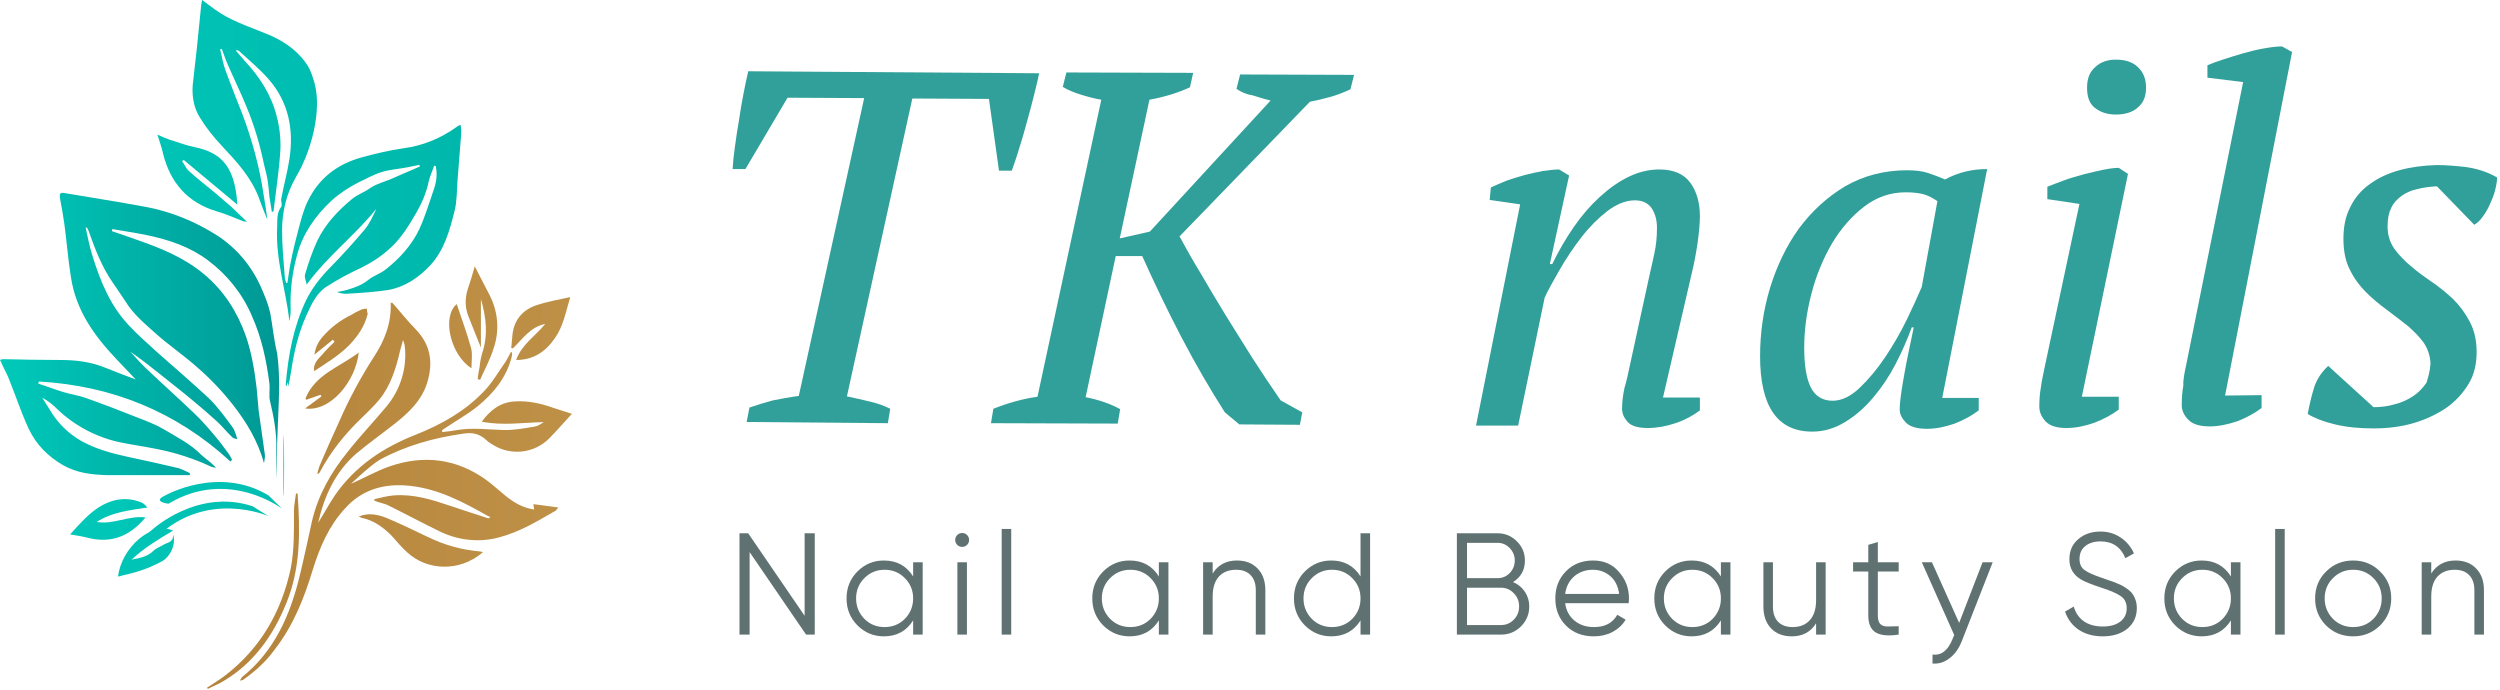 <svg width="210" height="58" viewBox="0 0 210 58" fill="none" xmlns="http://www.w3.org/2000/svg">
<path d="M67.588 51.726V44.796H68.439V53.307H67.71L62.968 46.377V53.307H62.117V44.796H62.847L67.588 51.726Z" fill="#5F7271"/>
<path d="M76.703 48.419V47.228H77.505V53.307H76.703V52.115C76.143 53.007 75.325 53.453 74.247 53.453C73.379 53.453 72.638 53.145 72.022 52.529C71.414 51.913 71.11 51.159 71.11 50.267C71.11 49.376 71.414 48.622 72.022 48.006C72.638 47.39 73.379 47.082 74.247 47.082C75.325 47.082 76.143 47.528 76.703 48.419ZM72.605 51.981C73.067 52.444 73.635 52.674 74.307 52.674C74.98 52.674 75.547 52.444 76.01 51.981C76.472 51.503 76.703 50.932 76.703 50.267C76.703 49.594 76.472 49.027 76.01 48.565C75.547 48.095 74.98 47.86 74.307 47.86C73.635 47.86 73.067 48.095 72.605 48.565C72.143 49.027 71.912 49.594 71.912 50.267C71.912 50.932 72.143 51.503 72.605 51.981Z" fill="#5F7271"/>
<path d="M81.404 45.356C81.404 45.518 81.348 45.655 81.234 45.769C81.121 45.882 80.983 45.939 80.821 45.939C80.659 45.939 80.521 45.882 80.407 45.769C80.294 45.655 80.237 45.518 80.237 45.356C80.237 45.194 80.294 45.056 80.407 44.942C80.521 44.829 80.659 44.772 80.821 44.772C80.983 44.772 81.121 44.829 81.234 44.942C81.348 45.056 81.404 45.194 81.404 45.356ZM81.222 53.307H80.42V47.228H81.222V53.307Z" fill="#5F7271"/>
<path d="M84.943 53.307H84.141V44.432H84.943V53.307Z" fill="#5F7271"/>
<path d="M97.344 48.419V47.228H98.147V53.307H97.344V52.115C96.785 53.007 95.966 53.453 94.888 53.453C94.021 53.453 93.28 53.145 92.664 52.529C92.056 51.913 91.752 51.159 91.752 50.267C91.752 49.376 92.056 48.622 92.664 48.006C93.28 47.39 94.021 47.082 94.888 47.082C95.966 47.082 96.785 47.528 97.344 48.419ZM93.247 51.981C93.709 52.444 94.277 52.674 94.949 52.674C95.622 52.674 96.189 52.444 96.651 51.981C97.113 51.503 97.344 50.932 97.344 50.267C97.344 49.594 97.113 49.027 96.651 48.565C96.189 48.095 95.622 47.86 94.949 47.86C94.277 47.86 93.709 48.095 93.247 48.565C92.785 49.027 92.554 49.594 92.554 50.267C92.554 50.932 92.785 51.503 93.247 51.981Z" fill="#5F7271"/>
<path d="M103.906 47.082C104.636 47.082 105.215 47.309 105.645 47.763C106.074 48.209 106.289 48.812 106.289 49.574V53.307H105.487V49.574C105.487 49.031 105.341 48.61 105.049 48.31C104.765 48.01 104.36 47.86 103.833 47.86C103.225 47.86 102.743 48.05 102.387 48.431C102.038 48.812 101.864 49.376 101.864 50.121V53.307H101.061V47.228H101.864V48.176C102.318 47.447 102.999 47.082 103.906 47.082Z" fill="#5F7271"/>
<path d="M114.284 48.419V44.796H115.087V53.307H114.284V52.115C113.725 53.007 112.906 53.453 111.828 53.453C110.961 53.453 110.22 53.145 109.604 52.529C108.996 51.913 108.692 51.159 108.692 50.267C108.692 49.376 108.996 48.622 109.604 48.006C110.22 47.39 110.961 47.082 111.828 47.082C112.906 47.082 113.725 47.528 114.284 48.419ZM110.187 51.981C110.649 52.444 111.216 52.674 111.889 52.674C112.562 52.674 113.129 52.444 113.591 51.981C114.053 51.503 114.284 50.932 114.284 50.267C114.284 49.594 114.053 49.027 113.591 48.565C113.129 48.095 112.562 47.86 111.889 47.86C111.216 47.86 110.649 48.095 110.187 48.565C109.725 49.027 109.494 49.594 109.494 50.267C109.494 50.932 109.725 51.503 110.187 51.981Z" fill="#5F7271"/>
<path d="M127.095 48.893C127.517 49.072 127.849 49.343 128.092 49.708C128.335 50.073 128.457 50.482 128.457 50.936C128.457 51.592 128.226 52.152 127.764 52.614C127.302 53.076 126.743 53.307 126.086 53.307H122.378V44.796H125.807C126.431 44.796 126.97 45.023 127.424 45.477C127.869 45.923 128.092 46.458 128.092 47.082C128.092 47.876 127.76 48.48 127.095 48.893ZM125.807 45.599H123.229V48.565H125.807C126.196 48.565 126.532 48.423 126.816 48.14C127.099 47.84 127.241 47.487 127.241 47.082C127.241 46.685 127.099 46.336 126.816 46.036C126.532 45.745 126.196 45.599 125.807 45.599ZM123.229 52.504H126.086C126.508 52.504 126.864 52.354 127.156 52.054C127.456 51.755 127.606 51.382 127.606 50.936C127.606 50.498 127.456 50.129 127.156 49.83C126.864 49.522 126.508 49.368 126.086 49.368H123.229V52.504Z" fill="#5F7271"/>
<path d="M133.82 47.082C134.728 47.082 135.453 47.402 135.996 48.042C136.555 48.675 136.835 49.424 136.835 50.291C136.835 50.332 136.827 50.458 136.811 50.668H131.473C131.554 51.276 131.814 51.763 132.252 52.127C132.689 52.492 133.236 52.674 133.893 52.674C134.817 52.674 135.469 52.33 135.85 51.641L136.555 52.054C136.288 52.492 135.919 52.837 135.449 53.088C134.987 53.331 134.464 53.453 133.881 53.453C132.924 53.453 132.146 53.153 131.546 52.553C130.947 51.953 130.647 51.191 130.647 50.267C130.647 49.351 130.943 48.593 131.534 47.994C132.126 47.386 132.888 47.082 133.82 47.082ZM133.82 47.86C133.188 47.86 132.657 48.046 132.227 48.419C131.806 48.792 131.554 49.282 131.473 49.89H136.008C135.919 49.242 135.672 48.743 135.267 48.395C134.845 48.038 134.363 47.86 133.82 47.86Z" fill="#5F7271"/>
<path d="M144.555 48.419V47.228H145.357V53.307H144.555V52.115C143.996 53.007 143.177 53.453 142.099 53.453C141.232 53.453 140.49 53.145 139.874 52.529C139.266 51.913 138.962 51.159 138.962 50.267C138.962 49.376 139.266 48.622 139.874 48.006C140.49 47.39 141.232 47.082 142.099 47.082C143.177 47.082 143.996 47.528 144.555 48.419ZM140.458 51.981C140.92 52.444 141.487 52.674 142.16 52.674C142.833 52.674 143.4 52.444 143.862 51.981C144.324 51.503 144.555 50.932 144.555 50.267C144.555 49.594 144.324 49.027 143.862 48.565C143.4 48.095 142.833 47.86 142.16 47.86C141.487 47.86 140.92 48.095 140.458 48.565C139.996 49.027 139.765 49.594 139.765 50.267C139.765 50.932 139.996 51.503 140.458 51.981Z" fill="#5F7271"/>
<path d="M152.551 50.413V47.228H153.354V53.307H152.551V52.358C152.098 53.088 151.417 53.453 150.509 53.453C149.779 53.453 149.2 53.23 148.77 52.784C148.341 52.33 148.126 51.722 148.126 50.96V47.228H148.928V50.96C148.928 51.503 149.07 51.925 149.354 52.225C149.646 52.525 150.055 52.674 150.582 52.674C151.19 52.674 151.668 52.484 152.016 52.103C152.373 51.722 152.551 51.159 152.551 50.413Z" fill="#5F7271"/>
<path d="M159.489 47.228V48.006H157.738V51.69C157.738 52.022 157.803 52.261 157.933 52.407C158.062 52.545 158.257 52.618 158.516 52.626C158.776 52.626 159.1 52.618 159.489 52.602V53.307C158.622 53.436 157.977 53.376 157.556 53.124C157.142 52.865 156.936 52.387 156.936 51.69V48.006H155.659V47.228H156.936V45.769L157.738 45.526V47.228H159.489Z" fill="#5F7271"/>
<path d="M164.568 52.322L166.537 47.228H167.388L164.787 53.866C164.543 54.482 164.203 54.956 163.765 55.288C163.336 55.629 162.858 55.779 162.331 55.738V54.984C163.06 55.074 163.615 54.652 163.996 53.72L164.154 53.343L161.431 47.228H162.282L164.568 52.322Z" fill="#5F7271"/>
<path d="M176.625 53.453C175.847 53.453 175.179 53.27 174.619 52.905C174.068 52.533 173.683 52.022 173.464 51.374L174.194 50.948C174.348 51.483 174.631 51.896 175.045 52.188C175.466 52.48 175.997 52.626 176.637 52.626C177.262 52.626 177.752 52.488 178.109 52.212C178.465 51.937 178.643 51.564 178.643 51.094C178.643 50.648 178.481 50.312 178.157 50.085C177.841 49.858 177.306 49.623 176.552 49.38C175.653 49.08 175.069 48.845 174.802 48.675C174.153 48.285 173.829 47.722 173.829 46.985C173.829 46.263 174.08 45.696 174.583 45.283C175.077 44.861 175.697 44.65 176.443 44.65C177.083 44.65 177.651 44.821 178.145 45.161C178.639 45.493 179.008 45.935 179.251 46.486L178.534 46.887C178.145 45.947 177.448 45.477 176.443 45.477C175.908 45.477 175.478 45.611 175.154 45.878C174.838 46.138 174.68 46.494 174.68 46.948C174.68 47.378 174.826 47.694 175.118 47.897C175.418 48.107 175.9 48.322 176.565 48.541L177.221 48.772C177.359 48.812 177.553 48.885 177.805 48.991C178.08 49.096 178.271 49.185 178.376 49.258C178.806 49.517 179.077 49.757 179.191 49.975C179.393 50.3 179.495 50.664 179.495 51.07C179.495 51.791 179.231 52.37 178.704 52.808C178.177 53.238 177.484 53.453 176.625 53.453Z" fill="#5F7271"/>
<path d="M187.396 48.419V47.228H188.199V53.307H187.396V52.115C186.837 53.007 186.018 53.453 184.94 53.453C184.073 53.453 183.331 53.145 182.716 52.529C182.108 51.913 181.804 51.159 181.804 50.267C181.804 49.376 182.108 48.622 182.716 48.006C183.331 47.39 184.073 47.082 184.94 47.082C186.018 47.082 186.837 47.528 187.396 48.419ZM183.299 51.981C183.761 52.444 184.328 52.674 185.001 52.674C185.674 52.674 186.241 52.444 186.703 51.981C187.165 51.503 187.396 50.932 187.396 50.267C187.396 49.594 187.165 49.027 186.703 48.565C186.241 48.095 185.674 47.86 185.001 47.86C184.328 47.86 183.761 48.095 183.299 48.565C182.837 49.027 182.606 49.594 182.606 50.267C182.606 50.932 182.837 51.503 183.299 51.981Z" fill="#5F7271"/>
<path d="M191.916 53.307H191.113V44.432H191.916V53.307Z" fill="#5F7271"/>
<path d="M199.928 52.541C199.304 53.149 198.55 53.453 197.667 53.453C196.767 53.453 196.009 53.149 195.393 52.541C194.777 51.925 194.469 51.167 194.469 50.267C194.469 49.368 194.777 48.614 195.393 48.006C196.009 47.39 196.767 47.082 197.667 47.082C198.558 47.082 199.312 47.39 199.928 48.006C200.552 48.614 200.864 49.368 200.864 50.267C200.864 51.159 200.552 51.917 199.928 52.541ZM195.965 51.981C196.427 52.444 196.994 52.674 197.667 52.674C198.34 52.674 198.907 52.444 199.369 51.981C199.831 51.503 200.062 50.932 200.062 50.267C200.062 49.594 199.831 49.027 199.369 48.565C198.907 48.095 198.34 47.86 197.667 47.86C196.994 47.86 196.427 48.095 195.965 48.565C195.503 49.027 195.272 49.594 195.272 50.267C195.272 50.932 195.503 51.503 195.965 51.981Z" fill="#5F7271"/>
<path d="M206.268 47.082C206.997 47.082 207.577 47.309 208.006 47.763C208.436 48.209 208.651 48.812 208.651 49.574V53.307H207.848V49.574C207.848 49.031 207.702 48.61 207.411 48.31C207.127 48.01 206.722 47.86 206.195 47.86C205.587 47.86 205.105 48.05 204.748 48.431C204.4 48.812 204.225 49.376 204.225 50.121V53.307H203.423V47.228H204.225V48.176C204.679 47.447 205.36 47.082 206.268 47.082Z" fill="#5F7271"/>
<path d="M74.782 34.336L74.58 35.548L62.717 35.447L62.953 34.235C63.627 34 64.301 33.798 64.941 33.629C65.615 33.495 66.323 33.36 67.098 33.259L72.591 8.241L66.154 8.208L62.616 14.201H61.537C61.571 13.629 61.638 12.989 61.739 12.282C61.84 11.575 61.941 10.834 62.076 10.093C62.177 9.353 62.312 8.612 62.447 7.905C62.582 7.198 62.717 6.558 62.852 5.986L87.285 6.154C87.184 6.726 87.015 7.332 86.847 8.039C86.678 8.747 86.476 9.454 86.274 10.194C86.072 10.935 85.87 11.676 85.634 12.383C85.431 13.09 85.195 13.764 84.993 14.336H83.915L83.072 8.309L76.635 8.275L71.142 33.293C71.816 33.427 72.456 33.596 73.063 33.73C73.67 33.865 74.243 34.067 74.782 34.336Z" fill="#32A09A"/>
<path d="M103.866 7.467L104.169 6.255L113.741 6.289L113.437 7.501C112.932 7.736 112.359 7.972 111.752 8.14C111.146 8.309 110.573 8.444 110.034 8.545L99.081 19.858C99.586 20.801 100.159 21.811 100.833 22.922C101.473 24.033 102.181 25.212 102.923 26.424C103.664 27.636 104.439 28.848 105.214 30.094C106.023 31.34 106.798 32.518 107.573 33.629L109.393 34.639L109.191 35.683L104.102 35.65L102.889 34.639C101.642 32.687 100.429 30.599 99.249 28.343C98.07 26.087 96.991 23.831 95.946 21.508H93.722L91.194 33.36C92.34 33.596 93.318 33.932 94.093 34.37L93.891 35.582L83.241 35.548L83.443 34.336C84.724 33.831 85.937 33.495 87.15 33.326L92.509 8.376C91.902 8.275 91.296 8.107 90.756 7.938C90.217 7.77 89.712 7.568 89.273 7.299L89.577 6.087L100.226 6.12L99.957 7.332C99.013 7.77 97.867 8.14 96.553 8.376L94.059 20.026L96.587 19.454L106.731 8.444C106.158 8.309 105.652 8.14 105.214 8.006C104.709 7.938 104.271 7.736 103.866 7.467Z" fill="#32A09A"/>
<path d="M136.894 30.767L138.41 23.797C138.612 22.922 138.781 22.114 138.949 21.373C139.118 20.632 139.185 19.892 139.185 19.151C139.185 18.511 139.05 17.972 138.747 17.501C138.444 17.063 137.972 16.828 137.332 16.828C136.59 16.828 135.815 17.131 135.006 17.737C134.231 18.343 133.49 19.084 132.816 19.959C132.142 20.834 131.535 21.744 130.996 22.686C130.457 23.629 130.018 24.404 129.749 25.01L127.525 35.751H123.986L127.693 17.164L125.132 16.794L125.233 15.75C125.637 15.548 126.075 15.38 126.547 15.178C127.053 15.009 127.558 14.841 128.064 14.706C128.569 14.572 129.075 14.471 129.58 14.37C130.086 14.302 130.524 14.235 130.962 14.235L131.805 14.74L130.187 22.181H130.389C130.928 21.07 131.535 20.026 132.209 19.05C132.883 18.073 133.625 17.232 134.4 16.524C135.175 15.817 135.984 15.245 136.826 14.841C137.669 14.437 138.511 14.235 139.387 14.235C140.567 14.235 141.443 14.605 141.983 15.346C142.522 16.087 142.791 17.03 142.791 18.141C142.791 18.747 142.724 19.521 142.589 20.464C142.454 21.373 142.286 22.248 142.084 23.057L139.691 33.394H142.791V34.471C142.218 34.909 141.544 35.279 140.736 35.548C139.927 35.818 139.152 35.953 138.41 35.953C137.601 35.953 137.028 35.784 136.725 35.447C136.422 35.111 136.253 34.74 136.253 34.336C136.253 33.798 136.321 33.225 136.455 32.586C136.624 32.047 136.759 31.407 136.894 30.767Z" fill="#32A09A"/>
<path d="M153.947 33.663C154.688 33.663 155.463 33.293 156.205 32.586C156.946 31.878 157.687 31.003 158.361 29.993C159.035 28.983 159.642 27.939 160.181 26.828C160.721 25.717 161.125 24.808 161.428 24.1L162.743 16.895C162.338 16.625 161.967 16.424 161.597 16.323C161.226 16.221 160.72 16.154 160.08 16.154C158.8 16.154 157.62 16.558 156.575 17.366C155.53 18.174 154.621 19.218 153.879 20.464C153.138 21.744 152.565 23.124 152.16 24.673C151.756 26.222 151.554 27.737 151.554 29.218C151.554 30.633 151.722 31.744 152.093 32.518C152.464 33.259 153.07 33.663 153.947 33.663ZM160.754 27.501H160.586C160.215 28.511 159.777 29.521 159.238 30.565C158.698 31.609 158.058 32.552 157.35 33.394C156.643 34.235 155.834 34.942 154.991 35.447C154.115 35.986 153.205 36.256 152.228 36.256C149.296 36.256 147.847 34.134 147.847 29.925C147.847 27.973 148.116 26.053 148.689 24.168C149.262 22.316 150.071 20.632 151.116 19.184C152.194 17.737 153.475 16.558 154.991 15.649C156.508 14.774 158.26 14.302 160.181 14.302C160.889 14.302 161.428 14.37 161.866 14.504C162.271 14.639 162.776 14.807 163.383 15.077C164.495 14.471 165.675 14.201 166.922 14.201L163.147 33.427H166.214V34.471C165.641 34.909 164.967 35.279 164.192 35.582C163.417 35.852 162.641 36.02 161.866 36.02C161.058 36.02 160.451 35.852 160.114 35.515C159.777 35.178 159.575 34.808 159.575 34.404C159.575 33.899 159.676 33.057 159.878 31.912C160.08 30.7 160.383 29.252 160.754 27.501Z" fill="#32A09A"/>
<path d="M174.673 17.131L171.977 16.727V15.683C172.381 15.514 172.887 15.346 173.392 15.144C173.931 14.942 174.471 14.807 175.044 14.639C175.617 14.504 176.122 14.37 176.628 14.269C177.133 14.168 177.571 14.1 177.976 14.1L178.751 14.605L174.875 33.326H177.976V34.404C177.403 34.841 176.695 35.212 175.92 35.515C175.145 35.784 174.37 35.953 173.594 35.953C172.786 35.953 172.213 35.784 171.842 35.414C171.505 35.044 171.303 34.639 171.303 34.168C171.303 33.596 171.336 33.057 171.438 32.518C171.505 31.979 171.64 31.407 171.775 30.734L174.673 17.131ZM175.313 7.366C175.313 6.625 175.515 6.053 175.987 5.649C176.425 5.211 177.032 5.009 177.74 5.009C178.515 5.009 179.155 5.211 179.593 5.649C180.031 6.053 180.267 6.625 180.267 7.366C180.267 8.073 180.065 8.612 179.593 9.016C179.155 9.42 178.515 9.622 177.74 9.622C176.998 9.622 176.425 9.42 175.954 9.05C175.482 8.679 175.313 8.073 175.313 7.366Z" fill="#32A09A"/>
<path d="M183.637 30.666L188.423 6.895L185.424 6.524V5.48C185.828 5.312 186.266 5.144 186.805 4.975C187.311 4.807 187.884 4.639 188.457 4.47C189.03 4.302 189.603 4.167 190.176 4.066C190.749 3.965 191.254 3.898 191.692 3.898L192.535 4.369L186.907 33.225L189.973 33.192V34.269C189.4 34.707 188.726 35.077 187.951 35.38C187.142 35.65 186.367 35.818 185.626 35.818C184.817 35.818 184.21 35.65 183.84 35.279C183.469 34.909 183.267 34.505 183.267 34.033C183.267 33.461 183.3 32.922 183.402 32.383C183.368 31.912 183.503 31.306 183.637 30.666Z" fill="#32A09A"/>
<path d="M204.162 30.532C204.128 29.858 203.926 29.286 203.589 28.781C203.218 28.276 202.78 27.838 202.241 27.366C201.701 26.929 201.095 26.491 200.488 26.02C199.882 25.582 199.275 25.077 198.736 24.538C198.197 23.999 197.725 23.36 197.388 22.653C197.017 21.945 196.848 21.07 196.848 20.06C196.848 19.05 197.017 18.174 197.421 17.4C197.792 16.625 198.331 15.986 199.039 15.481C199.713 14.976 200.556 14.572 201.533 14.302C202.51 14.033 203.555 13.898 204.701 13.864C205.442 13.864 206.251 13.932 207.161 14.033C208.071 14.168 208.947 14.437 209.756 14.908C209.756 15.211 209.689 15.582 209.588 15.986C209.487 16.39 209.318 16.794 209.15 17.164C208.981 17.535 208.779 17.905 208.543 18.208C208.307 18.545 208.071 18.747 207.835 18.881L204.701 15.649C204.094 15.683 203.555 15.75 203.05 15.885C202.544 15.986 202.106 16.188 201.735 16.457C201.364 16.727 201.061 17.03 200.859 17.467C200.657 17.871 200.556 18.376 200.556 19.016C200.556 19.757 200.758 20.363 201.129 20.902C201.499 21.407 201.971 21.912 202.51 22.35C203.05 22.821 203.656 23.259 204.296 23.696C204.937 24.134 205.51 24.605 206.083 25.144C206.622 25.683 207.094 26.323 207.464 27.03C207.835 27.737 208.037 28.579 208.037 29.555C208.037 30.565 207.835 31.474 207.363 32.249C206.892 33.023 206.285 33.697 205.476 34.269C204.667 34.808 203.757 35.245 202.713 35.548C201.668 35.852 200.556 35.986 199.376 35.986C198.197 35.986 197.118 35.885 196.141 35.65C195.163 35.414 194.388 35.111 193.849 34.774C193.984 34.033 194.152 33.326 194.355 32.653C194.557 31.946 194.961 31.306 195.568 30.734L199.376 34.202C199.983 34.202 200.556 34.134 201.129 33.966C201.701 33.831 202.207 33.596 202.679 33.293C203.151 32.989 203.521 32.586 203.825 32.148C203.959 31.71 204.128 31.171 204.162 30.532Z" fill="#32A09A"/>
<path d="M22.695 26.272C22.522 25.506 22.212 24.775 21.902 24.079C21.11 22.305 19.836 20.809 18.218 19.765C16.358 18.582 14.292 17.747 12.157 17.364C9.918 16.946 7.645 16.598 5.407 16.215C5.062 16.146 4.993 16.285 5.028 16.598C5.166 17.329 5.303 18.06 5.407 18.825C5.613 20.321 5.717 21.818 5.958 23.279C6.371 26.063 7.921 28.22 9.815 30.204L11.399 31.874C10.469 31.526 9.643 31.213 8.782 30.865C7.576 30.378 6.337 30.239 5.062 30.239C3.478 30.239 1.894 30.204 0.275 30.169C0.172 30.169 0.103 30.204 0 30.239C0.103 30.447 0.172 30.587 0.241 30.761C0.413 31.143 0.654 31.526 0.792 31.944C1.343 33.301 1.791 34.693 2.411 36.015C3.031 37.337 4.029 38.346 5.303 39.077C6.474 39.738 7.714 39.877 9.023 39.912C10.538 39.912 12.088 39.912 13.603 39.912C14.395 39.912 15.153 39.912 15.945 39.912C15.945 39.877 15.945 39.808 15.945 39.738C15.635 39.599 15.325 39.425 14.98 39.321C13.534 38.973 12.053 38.659 10.607 38.346C9.333 38.068 8.093 37.72 6.922 37.094C5.786 36.467 4.856 35.562 4.201 34.449C3.995 34.101 3.754 33.753 3.547 33.405C3.995 33.649 4.408 33.962 4.787 34.345C6.268 35.771 8.127 36.746 10.125 37.163C11.158 37.372 12.157 37.511 13.19 37.72C14.774 38.033 16.289 38.52 17.77 39.216C17.908 39.251 18.011 39.286 18.149 39.286C17.77 38.868 17.288 38.555 16.909 38.207C15.979 37.267 14.843 36.711 13.741 36.05C13.086 35.667 12.363 35.389 11.64 35.11C10.159 34.519 8.713 33.962 7.232 33.44C6.578 33.196 5.923 33.127 5.269 32.918C4.58 32.709 3.891 32.431 3.203 32.222C3.237 32.152 3.237 32.118 3.272 32.048C9.367 32.396 14.774 34.553 19.354 38.764L19.492 38.625C19.423 38.451 19.32 38.312 19.251 38.172C18.872 37.65 18.459 37.094 18.045 36.606C17.494 35.945 16.909 35.284 16.289 34.693C14.946 33.405 13.569 32.187 12.225 30.9C11.778 30.482 11.364 29.995 10.951 29.543C11.812 30.134 12.604 30.761 13.431 31.422C14.326 32.152 15.256 32.848 16.117 33.579C16.84 34.171 17.563 34.797 18.252 35.423C18.7 35.841 19.079 36.328 19.526 36.746C19.63 36.85 19.836 36.85 19.939 36.885C19.802 36.502 19.733 36.154 19.526 35.876C18.906 35.041 18.287 34.171 17.529 33.44C16.117 32.118 14.636 30.865 13.19 29.577C12.363 28.812 11.502 28.081 10.745 27.246C9.229 25.611 8.403 23.558 7.749 21.435C7.507 20.669 7.37 19.904 7.198 19.138L7.301 19.104C7.335 19.208 7.404 19.277 7.439 19.382C7.99 20.948 8.575 22.479 9.539 23.836C9.849 24.323 10.194 24.775 10.504 25.263C11.192 26.411 12.191 27.211 13.155 28.081C14.223 29.021 15.394 29.821 16.461 30.761C17.598 31.735 18.631 32.813 19.561 33.997C20.732 35.493 21.661 37.059 22.178 38.903C22.212 38.625 22.281 38.381 22.247 38.172C22.075 36.954 21.902 35.736 21.73 34.519C21.661 33.892 21.627 33.231 21.558 32.605C21.386 31.143 21.145 29.682 20.663 28.255C19.939 26.202 18.803 24.427 17.184 23.07C15.531 21.678 13.603 20.878 11.606 20.182C10.882 19.939 10.159 19.66 9.402 19.417C9.402 19.347 9.436 19.277 9.436 19.243C10.435 19.417 11.399 19.556 12.398 19.765C14.223 20.147 15.979 20.739 17.494 21.887C19.113 23.105 20.387 24.706 21.179 26.585C21.971 28.36 22.385 30.273 22.626 32.187C22.695 32.709 22.557 33.266 22.695 33.753C23.005 35.041 23.246 36.363 23.211 37.72C23.211 38.59 23.211 39.425 23.211 40.295C23.28 38.973 23.246 37.65 23.314 36.328C23.383 34.101 23.59 31.909 23.28 29.682C23.005 28.534 22.901 27.385 22.695 26.272Z" fill="url(#paint0_linear_1_755)"/>
<path d="M38.674 10.474C38.502 10.578 38.398 10.613 38.329 10.683C37.021 11.622 35.505 12.248 33.887 12.457C32.681 12.631 31.511 12.91 30.374 13.223C28.342 13.78 26.793 14.963 25.863 16.877C25.518 17.573 25.312 18.373 25.105 19.138C24.864 20.043 24.623 20.983 24.451 21.887C24.313 22.514 24.244 23.14 24.141 23.766H24.038C24.003 23.662 23.969 23.523 23.934 23.418C23.831 22.061 23.693 20.704 23.693 19.347C23.693 17.781 24.072 16.25 24.83 14.928C25.656 13.536 26.207 11.97 26.483 10.37C26.689 9.047 26.724 7.76 26.276 6.507C26.138 6.089 25.966 5.637 25.691 5.289C24.83 4.071 23.59 3.306 22.247 2.784C20.8 2.192 19.285 1.705 18.011 0.766L16.978 0C16.943 0.174 16.943 0.278 16.909 0.348C16.771 1.601 16.668 2.853 16.53 4.106C16.427 5.115 16.289 6.159 16.186 7.168C16.117 8.142 16.289 9.117 16.84 9.952C17.357 10.787 17.977 11.553 18.631 12.248C19.871 13.571 21.11 14.893 21.765 16.668C21.971 17.259 22.212 17.851 22.453 18.442C22.385 17.747 22.247 17.05 22.143 16.355C21.799 14.023 21.179 11.761 20.353 9.569C19.871 8.351 19.389 7.133 18.941 5.915C18.734 5.324 18.631 4.732 18.493 4.141L18.631 4.106C18.803 4.558 18.941 5.011 19.148 5.463C19.664 6.646 20.215 7.76 20.697 8.943C21.352 10.509 21.834 12.144 22.178 13.814C22.281 14.267 22.419 14.719 22.488 15.206C22.557 15.624 22.591 16.076 22.626 16.494C22.695 16.911 22.763 17.364 22.832 17.781H22.97C23.177 16.041 23.452 14.302 23.555 12.562C23.59 11.622 23.487 10.683 23.246 9.778C22.798 7.968 21.799 6.437 20.525 5.08C20.284 4.802 20.043 4.524 19.802 4.245C19.905 4.21 19.974 4.21 20.077 4.28C20.904 5.046 21.799 5.776 22.557 6.646C24.244 8.56 24.692 10.892 24.313 13.362C24.141 14.476 23.831 15.589 23.624 16.703C23.59 16.911 23.728 17.224 23.624 17.364C23.211 17.92 23.314 18.512 23.28 19.104C23.142 21.783 24.003 24.323 24.313 26.968C24.382 26.654 24.416 26.306 24.416 25.993C24.348 24.427 24.554 22.862 24.968 21.365C25.45 19.591 26.517 18.094 27.86 16.842C28.515 16.25 29.272 15.763 30.064 15.345C30.719 15.032 31.407 14.649 32.096 14.441C32.785 14.232 33.508 14.197 34.197 14.058C34.541 13.988 34.886 13.919 35.23 13.849C35.23 13.884 35.264 13.954 35.264 13.988C34.541 14.302 33.818 14.615 33.095 14.928C32.441 15.241 31.717 15.38 31.097 15.798C30.615 16.146 29.995 16.355 29.548 16.737C28.377 17.712 27.344 18.79 26.655 20.217C26.242 21.122 25.897 22.096 25.622 23.07C25.553 23.314 25.725 23.627 25.759 23.905C27.516 21.505 29.823 19.765 31.614 17.538C31.304 18.199 31.029 18.825 30.581 19.347C29.685 20.391 28.756 21.435 27.791 22.409C26.965 23.244 26.242 24.149 25.725 25.193C24.657 27.42 24.21 29.821 24.003 32.292C24.003 32.361 24.003 32.396 24.038 32.466L24.175 32.118C24.175 32.292 24.21 32.396 24.21 32.466C24.313 32.048 24.382 31.63 24.451 31.213C24.692 29.577 25.071 27.942 25.759 26.446C26.173 25.541 26.586 24.602 27.481 24.045C28.411 23.453 29.375 22.931 30.374 22.479C31.27 22.026 32.13 21.47 32.854 20.774C33.715 19.974 34.334 18.964 34.92 17.955C35.437 17.085 35.815 16.181 36.022 15.206C36.125 14.754 36.332 14.336 36.47 13.919L36.607 13.954C36.642 14.162 36.676 14.406 36.676 14.649C36.676 14.998 36.607 15.38 36.504 15.728C36.091 16.911 35.746 18.094 35.23 19.243C34.576 20.6 33.577 21.713 32.372 22.653C31.924 23.001 31.338 23.175 30.925 23.523C30.409 23.94 29.823 24.149 29.238 24.323C28.928 24.427 28.618 24.462 28.308 24.532C28.583 24.636 28.893 24.706 29.203 24.671C30.34 24.601 31.476 24.532 32.613 24.358C33.99 24.114 35.127 23.349 36.091 22.34C37.331 21.017 37.778 19.347 38.192 17.677C38.398 16.877 38.364 15.972 38.433 15.137C38.536 13.814 38.639 12.527 38.743 11.205C38.743 10.961 38.743 10.717 38.674 10.474Z" fill="url(#paint1_linear_1_755)"/>
<path d="M18.183 17.747C18.941 17.955 19.698 18.303 20.422 18.582C20.525 18.616 20.628 18.616 20.732 18.616C20.25 18.164 19.836 17.747 19.423 17.364C18.975 16.981 18.493 16.563 18.045 16.181C17.322 15.589 16.565 14.998 15.876 14.371C15.635 14.162 15.497 13.814 15.29 13.536L15.428 13.432L19.939 17.19C19.905 16.981 19.905 16.703 19.871 16.459C19.561 13.954 18.562 12.805 16.323 12.353C15.6 12.214 14.946 11.935 14.223 11.727C13.913 11.622 13.603 11.483 13.224 11.309C13.396 11.901 13.603 12.422 13.706 12.944C14.326 15.38 15.773 17.016 18.183 17.747Z" fill="url(#paint2_linear_1_755)"/>
<path d="M12.225 43.461C10.813 43.287 9.505 44.088 8.127 43.844C9.402 43.009 10.882 42.87 12.398 42.626C12.225 42.487 12.088 42.278 11.881 42.209C11.055 41.861 10.125 41.826 9.264 42.139C8.368 42.452 7.645 43.044 6.991 43.705C6.612 44.088 6.268 44.471 5.889 44.888C6.474 44.992 6.991 45.062 7.473 45.201C9.436 45.654 10.951 44.992 12.225 43.461Z" fill="url(#paint3_linear_1_755)"/>
<path d="M13.741 45.758C13.465 45.932 13.121 46.036 12.914 46.245C12.398 46.767 11.743 46.871 11.055 47.011C12.088 46.036 13.293 45.306 14.533 44.575C12.811 43.74 10.194 45.967 9.918 48.437C10.538 48.263 11.158 48.159 11.743 47.95C12.398 47.741 13.018 47.463 13.603 47.15C14.361 46.732 14.808 45.619 14.533 44.888C14.602 45.584 14.051 45.549 13.741 45.758Z" fill="url(#paint4_linear_1_755)"/>
<path d="M23.831 41.722C23.85 41.722 23.865 40.569 23.865 39.147C23.865 37.724 23.85 36.572 23.831 36.572C23.812 36.572 23.797 37.724 23.797 39.147C23.797 40.569 23.812 41.722 23.831 41.722Z" fill="url(#paint5_linear_1_755)"/>
<path d="M13.879 41.617C13.879 41.617 18.355 39.077 22.557 41.617L23.693 42.731C23.693 42.731 19.182 39.286 14.154 42.313C14.12 42.313 12.742 42.139 13.879 41.617Z" fill="url(#paint6_linear_1_755)"/>
<path d="M12.776 44.505C12.776 44.505 16.565 40.991 21.214 42.522L22.557 43.357C22.557 43.357 17.391 41.06 13.155 45.132C13.155 45.097 11.778 45.236 12.776 44.505Z" fill="url(#paint7_linear_1_755)"/>
<path d="M38.88 36.432C39.672 36.293 40.292 36.432 40.878 36.989C41.016 37.128 41.188 37.233 41.36 37.337C42.875 38.312 44.873 38.103 46.147 36.815C46.801 36.154 47.386 35.458 48.041 34.762C47.524 34.588 47.042 34.449 46.526 34.275C45.458 33.892 44.39 33.649 43.254 33.718C42.014 33.788 41.188 34.449 40.465 35.423C42.221 35.771 43.943 35.493 45.665 35.458C45.423 35.632 45.148 35.806 44.873 35.841C44.012 35.98 43.116 36.154 42.255 36.119C40.981 36.084 39.707 35.91 38.433 36.119C38.019 36.189 37.572 36.258 37.158 36.293C37.158 36.258 37.124 36.224 37.124 36.154C37.193 36.084 37.296 36.015 37.365 35.98C38.295 35.354 39.294 34.797 40.154 34.101C41.463 33.022 42.531 31.735 42.978 29.995C43.013 29.856 43.013 29.751 43.013 29.612L42.91 29.577C42.772 29.856 42.634 30.099 42.496 30.343C41.876 31.213 41.36 32.152 40.637 32.883C39.053 34.553 37.055 35.667 34.954 36.502C32.199 37.581 29.823 39.147 28.101 41.652C27.619 42.383 27.206 43.148 26.724 43.914C27.24 41.652 28.17 39.634 29.927 38.103C30.96 37.233 32.096 36.432 33.198 35.562C34.334 34.658 35.368 33.684 35.85 32.257C36.401 30.552 36.229 29.021 34.92 27.664C34.231 26.968 33.611 26.167 32.957 25.437C32.957 25.437 32.888 25.437 32.819 25.437C32.888 27.142 32.303 28.638 31.373 30.03C30.305 31.7 29.341 33.475 28.549 35.284C27.963 36.572 27.378 37.859 26.827 39.181C26.758 39.39 26.689 39.599 26.655 39.808C26.758 39.808 26.827 39.738 26.861 39.669C27.757 37.964 28.962 36.467 30.34 35.145C30.856 34.658 31.373 34.136 31.855 33.579C32.819 32.396 33.267 30.934 33.611 29.438C33.68 29.195 33.749 28.951 33.852 28.568C33.921 28.707 33.956 28.847 33.99 28.986C34.231 30.865 33.646 32.744 32.441 34.171C31.373 35.458 30.202 36.676 29.169 37.998C27.791 39.703 26.724 41.582 26.207 43.775C25.863 45.306 25.553 46.837 25.174 48.368C24.382 51.639 23.073 54.666 20.353 56.858C20.318 56.893 20.318 56.893 20.284 56.928C20.25 56.997 20.215 57.067 20.146 57.171C20.25 57.171 20.318 57.137 20.422 57.102C21.42 56.406 22.35 55.571 23.073 54.562C24.623 52.578 25.553 50.247 26.276 47.846C26.861 45.967 27.619 44.192 28.962 42.731C30.443 41.06 32.372 40.573 34.507 40.817C36.883 41.095 38.915 42.174 40.947 43.322C41.016 43.357 41.084 43.392 41.188 43.427L41.084 43.531C41.016 43.531 40.947 43.531 40.878 43.496C39.845 43.148 38.812 42.835 37.813 42.487C36.263 41.965 34.713 41.478 33.06 41.617C32.509 41.652 31.958 41.826 31.442 41.93C31.442 41.965 31.442 42.035 31.476 42.069C31.821 42.209 32.199 42.278 32.544 42.417C34.025 43.148 35.505 43.949 37.021 44.679C38.57 45.41 40.327 45.584 41.945 45.132C43.667 44.679 45.148 43.775 46.663 42.905C46.732 42.87 46.767 42.766 46.904 42.626L44.804 42.348C44.838 42.557 44.838 42.661 44.873 42.8C43.908 42.661 43.151 42.209 42.428 41.617C41.911 41.2 41.429 40.747 40.912 40.364C38.398 38.52 35.609 38.172 32.716 39.181C31.614 39.564 30.581 40.156 29.479 40.643C30.236 39.947 31.029 39.181 31.89 38.625C34.059 37.441 36.435 36.78 38.88 36.432Z" fill="url(#paint8_linear_1_755)"/>
<path d="M35.919 45.097C34.748 44.54 33.611 43.983 32.441 43.496C31.717 43.218 30.96 43.044 30.133 43.392C30.202 43.427 30.305 43.461 30.374 43.496C31.373 43.705 32.165 44.262 32.888 44.992C33.336 45.48 33.749 46.002 34.231 46.419C35.815 47.881 38.536 48.124 40.568 46.384C40.465 46.35 40.361 46.315 40.258 46.315C38.708 46.176 37.262 45.758 35.919 45.097Z" fill="url(#paint9_linear_1_755)"/>
<path d="M45.802 27.211C44.976 28.22 43.805 28.951 43.357 30.239C44.769 30.239 45.802 29.577 46.594 28.429C47.318 27.42 47.524 26.202 47.903 24.949C46.87 25.193 45.94 25.332 45.045 25.645C43.908 26.028 43.185 26.863 43.047 28.116C43.013 28.464 42.978 28.847 42.944 29.23L43.082 29.264C43.908 28.464 44.563 27.455 45.802 27.211Z" fill="url(#paint10_linear_1_755)"/>
<path d="M39.294 24.288C39.053 25.019 39.053 25.819 39.328 26.515C39.672 27.42 40.051 28.325 40.396 29.195V25.123C40.843 26.654 41.016 28.151 40.499 29.682C40.396 30.03 40.327 30.413 40.292 30.795C40.223 31.143 40.154 31.491 40.12 31.839L40.327 31.909C40.706 31.039 41.188 30.169 41.463 29.264C41.98 27.768 41.842 26.167 41.119 24.775C40.706 23.975 40.292 23.175 39.879 22.374C39.707 23.001 39.5 23.662 39.294 24.288Z" fill="url(#paint11_linear_1_755)"/>
<path d="M30.822 25.924C30.65 25.924 30.512 25.959 30.374 25.993C30.064 26.133 29.789 26.272 29.513 26.446C28.583 26.898 27.757 27.524 27.103 28.29C26.724 28.707 26.483 29.23 26.414 29.786L27.963 28.534L28.101 28.707C27.757 29.055 27.378 29.403 27.068 29.786C26.724 30.169 26.311 30.482 26.379 31.178C27.447 30.482 28.48 29.856 29.341 28.986C30.064 28.22 30.65 27.385 30.891 26.341C30.822 26.202 30.822 26.063 30.822 25.924Z" fill="url(#paint12_linear_1_755)"/>
<path d="M30.133 29.612C28.549 30.83 26.483 31.422 25.656 33.475L25.725 33.579L26.93 33.161C26.965 33.196 26.965 33.266 26.999 33.301L25.622 34.31C27.791 34.623 29.892 31.978 30.133 29.612Z" fill="url(#paint13_linear_1_755)"/>
<path d="M24.038 50.699C25.277 47.707 25.209 44.61 25.002 41.478L24.864 41.443C24.795 41.965 24.692 42.487 24.692 42.974C24.692 44.575 24.726 46.21 24.416 47.776C23.624 51.43 21.868 54.457 18.941 56.719C18.459 57.102 17.908 57.415 17.391 57.763L17.46 57.867C17.908 57.624 18.424 57.45 18.837 57.171C21.317 55.675 22.936 53.413 24.038 50.699Z" fill="url(#paint14_linear_1_755)"/>
<path d="M39.603 30.934C39.603 30.343 39.707 29.751 39.569 29.23C39.225 27.977 38.777 26.794 38.364 25.541C37.09 26.62 37.847 29.821 39.603 30.934Z" fill="url(#paint15_linear_1_755)"/>
<defs>
<linearGradient id="paint0_linear_1_755" x1="0" y1="28.934" x2="48.041" y2="28.934" gradientUnits="userSpaceOnUse">
<stop stop-color="#00CABA"/>
<stop offset="1" stop-color="#01636D"/>
</linearGradient>
<linearGradient id="paint1_linear_1_755" x1="0.303" y1="28.967" x2="209.872" y2="28.967" gradientUnits="userSpaceOnUse">
<stop stop-color="#00CABA"/>
<stop offset="1" stop-color="#01636D"/>
</linearGradient>
<linearGradient id="paint2_linear_1_755" x1="0.18" y1="28.996" x2="209.682" y2="28.996" gradientUnits="userSpaceOnUse">
<stop stop-color="#00CABA"/>
<stop offset="1" stop-color="#01636D"/>
</linearGradient>
<linearGradient id="paint3_linear_1_755" x1="1.201" y1="28.871" x2="210.383" y2="28.871" gradientUnits="userSpaceOnUse">
<stop stop-color="#00CABA"/>
<stop offset="1" stop-color="#01636D"/>
</linearGradient>
<linearGradient id="paint4_linear_1_755" x1="-0.021" y1="29.108" x2="210.417" y2="29.108" gradientUnits="userSpaceOnUse">
<stop stop-color="#00CABA"/>
<stop offset="1" stop-color="#01636D"/>
</linearGradient>
<linearGradient id="paint5_linear_1_755" x1="40.802" y1="28.791" x2="171.627" y2="28.791" gradientUnits="userSpaceOnUse">
<stop stop-color="#00CABA"/>
<stop offset="1" stop-color="#01636D"/>
</linearGradient>
<linearGradient id="paint6_linear_1_755" x1="-0.076" y1="29.166" x2="209.082" y2="29.166" gradientUnits="userSpaceOnUse">
<stop stop-color="#00CABA"/>
<stop offset="1" stop-color="#01636D"/>
</linearGradient>
<linearGradient id="paint7_linear_1_755" x1="0.087" y1="48.814" x2="204.851" y2="-1.869" gradientUnits="userSpaceOnUse">
<stop stop-color="#00CABA"/>
<stop offset="1" stop-color="#01636D"/>
</linearGradient>
<linearGradient id="paint8_linear_1_755" x1="0.692" y1="29.115" x2="209.75" y2="29.115" gradientUnits="userSpaceOnUse">
<stop stop-color="#AF7B34"/>
<stop offset="1" stop-color="#F4DB87"/>
</linearGradient>
<linearGradient id="paint9_linear_1_755" x1="-0.747" y1="28.965" x2="209.082" y2="28.965" gradientUnits="userSpaceOnUse">
<stop stop-color="#AF7B34"/>
<stop offset="1" stop-color="#F4DB87"/>
</linearGradient>
<linearGradient id="paint10_linear_1_755" x1="1.562" y1="29.297" x2="210.668" y2="29.297" gradientUnits="userSpaceOnUse">
<stop stop-color="#AF7B34"/>
<stop offset="1" stop-color="#F4DB87"/>
</linearGradient>
<linearGradient id="paint11_linear_1_755" x1="-1.827" y1="28.859" x2="209.307" y2="28.859" gradientUnits="userSpaceOnUse">
<stop stop-color="#AF7B34"/>
<stop offset="1" stop-color="#F4DB87"/>
</linearGradient>
<linearGradient id="paint12_linear_1_755" x1="-2.131" y1="29.056" x2="206.877" y2="29.056" gradientUnits="userSpaceOnUse">
<stop stop-color="#AF7B34"/>
<stop offset="1" stop-color="#F4DB87"/>
</linearGradient>
<linearGradient id="paint13_linear_1_755" x1="-0.432" y1="28.957" x2="209.913" y2="28.957" gradientUnits="userSpaceOnUse">
<stop stop-color="#AF7B34"/>
<stop offset="1" stop-color="#F4DB87"/>
</linearGradient>
<linearGradient id="paint14_linear_1_755" x1="-0.625" y1="29.064" x2="209.892" y2="29.064" gradientUnits="userSpaceOnUse">
<stop stop-color="#AF7B34"/>
<stop offset="1" stop-color="#F4DB87"/>
</linearGradient>
<linearGradient id="paint15_linear_1_755" x1="0.488" y1="28.994" x2="209.068" y2="28.994" gradientUnits="userSpaceOnUse">
<stop stop-color="#AF7B34"/>
<stop offset="1" stop-color="#F4DB87"/>
</linearGradient>
</defs>
</svg>
